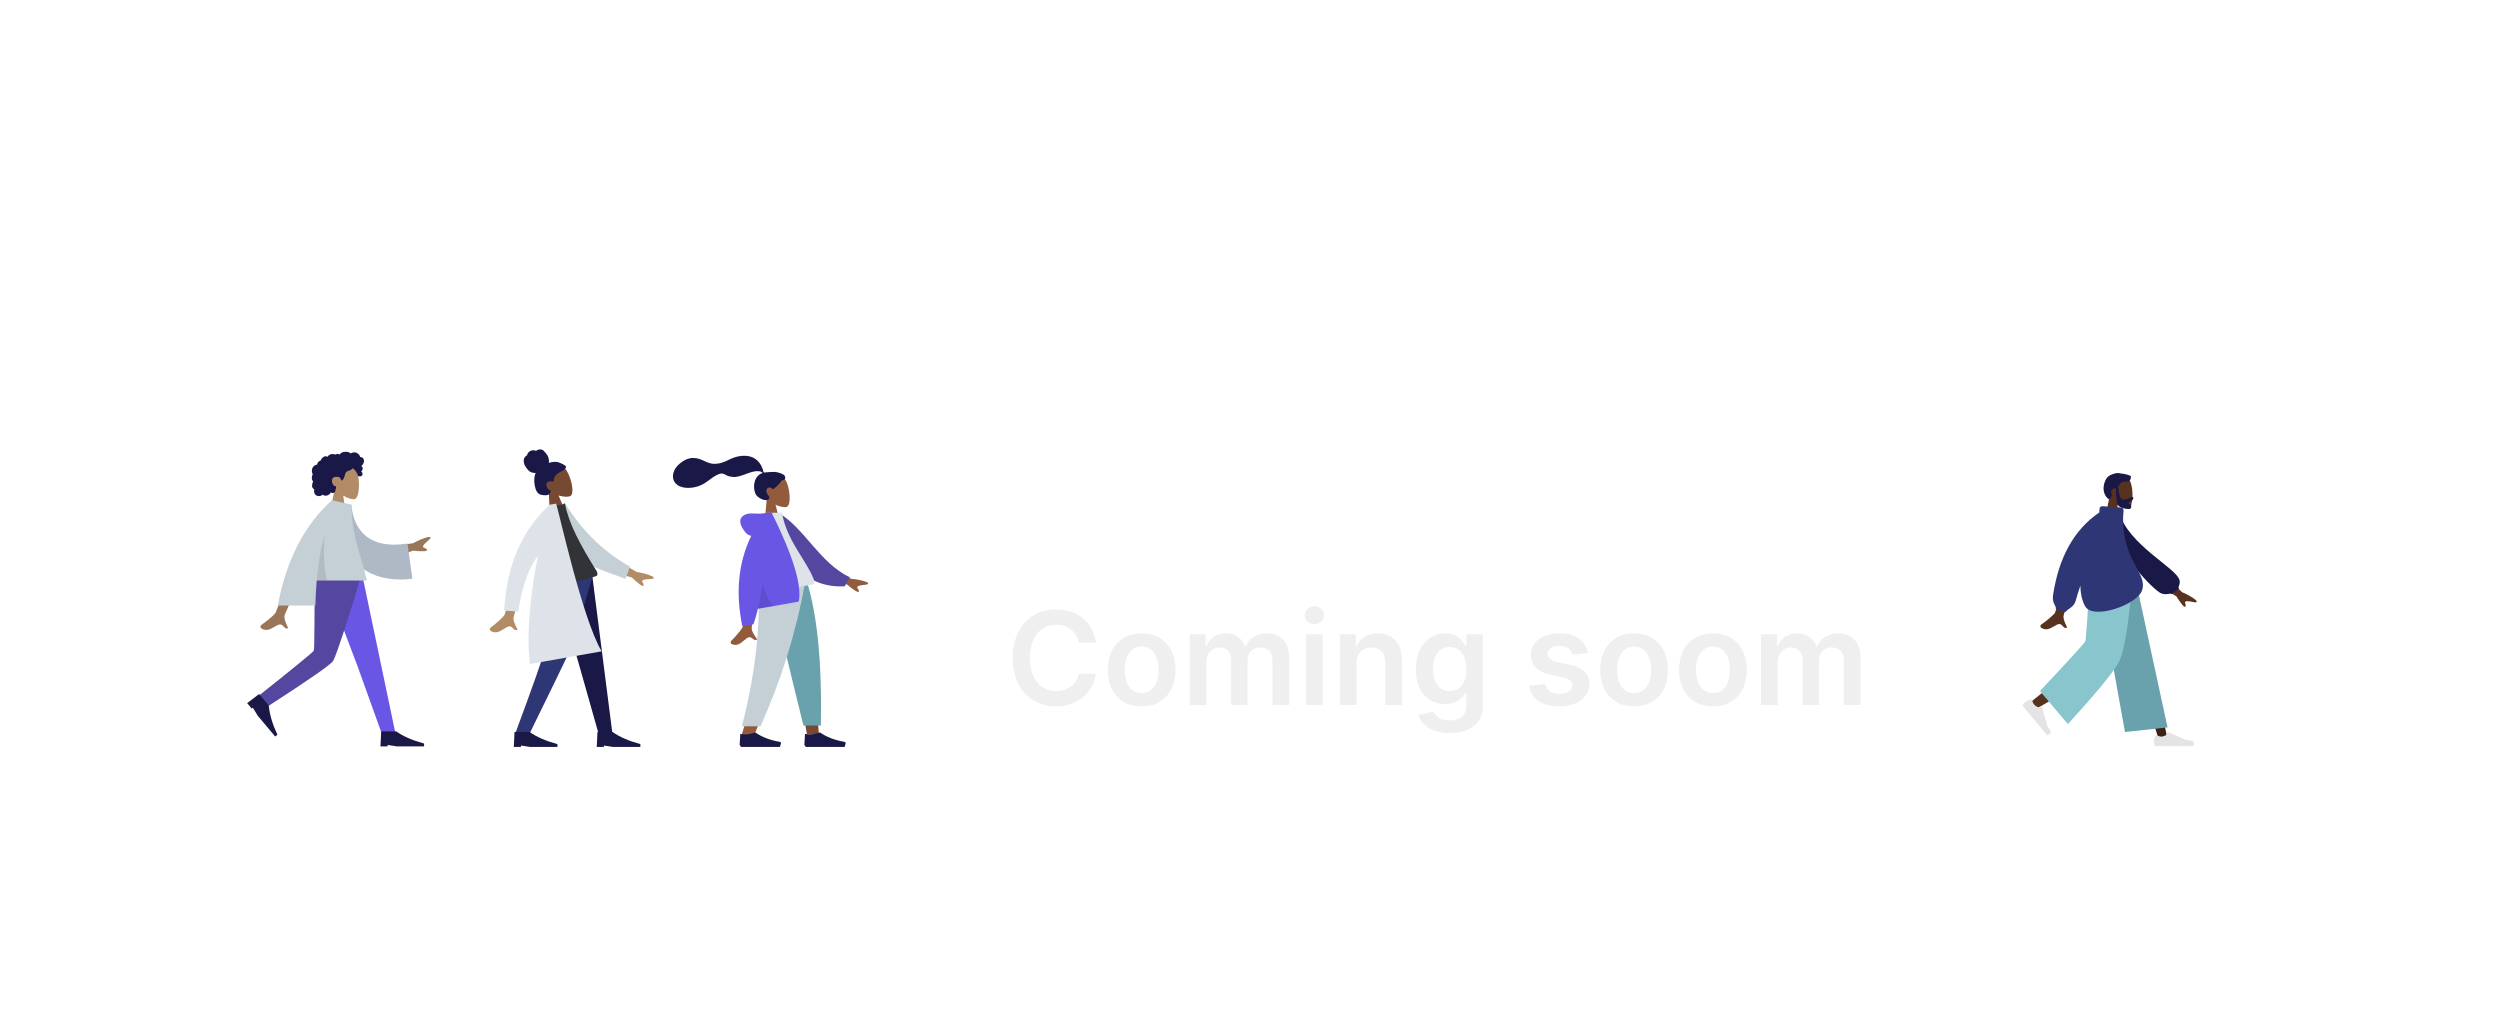 <svg width="2468" height="1021" viewBox="0 0 2468 1021" fill="none" xmlns="http://www.w3.org/2000/svg">
<path fill-rule="evenodd" clip-rule="evenodd" d="M756.913 492.692C753.357 489.426 750.704 485.213 750.441 480.159C749.681 465.599 770.166 466.308 774.969 473.114C779.773 479.919 781.578 498.458 776.686 500.38C774.735 501.147 770.287 500.402 765.595 498.305L770.719 517.366L754.53 519.354L756.913 492.692Z" fill="#915B3C"/>
<path fill-rule="evenodd" clip-rule="evenodd" d="M764.711 465.849C762.534 465.761 756.76 466.226 755.7 466.356C755.023 466.44 754.309 466.684 753.831 466.112C753.44 465.643 753.455 464.767 753.284 464.189C753.086 463.516 752.841 462.859 752.595 462.203C751.894 460.337 750.965 458.594 749.77 456.998C747.527 454.002 744.512 451.81 740.915 450.761C736.944 449.603 732.629 449.755 728.612 450.583C724.313 451.468 720.558 453.384 716.624 455.236C712.875 457.001 708.845 458.01 704.681 457.884C700.487 457.757 697.102 455.907 693.369 454.216C689.548 452.484 685.311 451.565 681.149 452.407C677.263 453.193 673.846 455.257 670.868 457.819C668.081 460.216 665.876 462.96 664.883 466.561C663.815 470.436 664.313 474.483 667.215 477.435C671.42 481.714 678.301 482.11 683.885 481.301C687.116 480.833 690.224 479.851 693.15 478.4C697.052 476.465 700.277 473.601 703.85 471.16C705.527 470.015 707.284 469.027 709.157 468.242C710.974 467.479 712.798 467.007 714.642 467.935C716.593 468.917 718.353 469.9 720.509 470.4C722.576 470.879 724.721 471.026 726.828 470.751C730.925 470.216 734.812 468.441 738.69 467.096C741.853 465.999 745.244 464.877 748.638 465.141C750.055 465.251 752.144 465.582 752.82 466.957C744.605 469.511 742.582 480.306 745.887 487.642C747.67 491.602 755.945 495.471 758.667 492.94C760.391 491.336 759.021 489.677 758.132 488.58C756.428 486.48 755.582 483.617 758.023 481.709C760.128 480.063 762.916 483.015 762.961 483.006C763.58 482.88 768.603 479.164 771.775 474.252C775.471 474.019 775.731 471.531 774.612 469.661C773.493 467.79 767.718 465.971 764.711 465.849Z" fill="#191847"/>
<path fill-rule="evenodd" clip-rule="evenodd" d="M760.072 574.919L784.967 660.704L796.676 725.113H808.429L796.697 574.919H760.072Z" fill="#784931"/>
<path fill-rule="evenodd" clip-rule="evenodd" d="M748.884 574.919C750.621 619.484 749.936 643.791 749.548 647.84C749.159 651.889 746.952 679.006 731.912 726.473H744.135C764.053 680.936 771.007 653.819 773.291 647.84C775.575 641.86 782.322 617.553 792.173 574.919H748.884Z" fill="#915B3C"/>
<path fill-rule="evenodd" clip-rule="evenodd" d="M759.538 574.919C766.013 604.438 777.213 651.558 793.138 716.278H810.327C811.597 649.849 806.196 606.127 796.843 574.919H759.538Z" fill="#69A1AC"/>
<path fill-rule="evenodd" clip-rule="evenodd" d="M748.797 574.919C750.499 619.484 746.09 663.389 732.433 716.972H750.773C770.728 672.116 785.03 628.427 794.804 574.919H748.797Z" fill="#C5CFD6"/>
<path fill-rule="evenodd" clip-rule="evenodd" d="M730.169 735.308L730.844 724.434C734.793 725.589 739.739 725.136 745.682 723.075C752.072 727.601 760.117 730.692 769.816 732.347V732.347C770.556 732.474 771.054 733.176 770.927 733.916C770.919 733.964 770.908 734.011 770.895 734.058L769.963 737.346H745.682H731.518L730.169 735.308Z" fill="#191847"/>
<path fill-rule="evenodd" clip-rule="evenodd" d="M794.053 735.308L794.728 724.434C798.676 725.589 803.622 725.136 809.566 723.075C815.956 727.601 824.001 730.692 833.7 732.347V732.347C834.44 732.474 834.937 733.176 834.811 733.916C834.803 733.964 834.792 734.011 834.779 734.058L833.846 737.346H809.566H795.402L794.053 735.308Z" fill="#191847"/>
<path fill-rule="evenodd" clip-rule="evenodd" d="M816.196 559.49L840.309 571.403C846.375 571.945 851.555 573.035 855.85 574.676C856.916 575.35 858.323 576.848 854.466 577.227C850.608 577.605 846.568 578.177 846.272 579.567C845.975 580.958 848.552 582.104 847.799 584.043C847.298 585.335 843.438 582.997 836.22 577.028L813.533 571.989L816.196 559.49ZM734.321 574.485L748.317 572.074C744.597 601.475 742.543 617.089 742.155 618.916C741.283 623.027 745.591 628.295 747.547 631.189C743.342 634.036 742.495 626.386 737.209 630.08C732.385 633.452 729.168 638.588 722.435 635.912C721.607 635.583 720.483 633.993 722.221 632.289C726.55 628.044 732.604 620.883 733.22 618.768C734.06 615.885 734.427 601.124 734.321 574.485Z" fill="#915B3C"/>
<path fill-rule="evenodd" clip-rule="evenodd" d="M763.72 508.788L769.332 506.775C794.076 521.538 809.179 555.619 838.829 569.856L833.878 578.826C787.22 581.223 768.238 539.752 763.72 508.788Z" fill="#55479F"/>
<path fill-rule="evenodd" clip-rule="evenodd" d="M751.315 585.967C774.521 581.875 791.59 578.865 802.524 576.937C804.863 576.525 803.827 573.224 803.188 571.578C795.814 552.589 776.835 534.065 771.896 506.055L756.717 506.343C747.964 528.147 748.005 553.084 751.315 585.967Z" fill="#DDE3E9"/>
<path fill-rule="evenodd" clip-rule="evenodd" d="M741.679 528.91C739.425 528.671 737.472 527.532 735.821 525.493C728.705 516.704 729.709 510.997 735.168 508.216C740.626 505.436 746.412 508.16 755.604 506.539C756.104 506.451 756.568 506.402 756.995 506.391L761.665 505.84C782.861 548.463 791.809 577.817 788.511 593.9L748.206 601.007C746.8 606.997 745.341 612.085 743.829 616.271L732.847 618.208C725.92 584.97 728.864 555.204 741.679 528.91Z" fill="#6956E5"/>
<path fill-rule="evenodd" clip-rule="evenodd" d="M752.911 576.367C756.049 586.75 759.466 594.084 763.164 598.37L748.206 601.007C749.846 594.021 751.415 585.807 752.911 576.367L752.911 576.367Z" fill="black" fill-opacity="0.1"/>
<path fill-rule="evenodd" clip-rule="evenodd" d="M2082.29 491.786C2079.16 488.11 2077.04 483.605 2077.39 478.557C2078.41 464.013 2098.66 467.213 2102.6 474.553C2106.54 481.894 2106.07 500.514 2100.98 501.826C2098.95 502.349 2094.63 501.067 2090.22 498.415L2092.99 517.958H2076.68L2082.29 491.786Z" fill="#57331F"/>
<path fill-rule="evenodd" clip-rule="evenodd" d="M2091.04 480.163C2091.66 488.861 2093.32 493.209 2095.99 493.209C2100.01 493.209 2103.42 490.658 2105.19 490.658C2106.47 490.658 2106.18 492.267 2105.33 493.459C2104.63 494.443 2101.21 495.391 2101.21 496.917C2101.21 498.442 2103.91 497.262 2103.91 498.167C2103.91 499.663 2104.39 502.477 2101.79 502.477C2099.16 502.477 2091.62 501.519 2090.33 497.618C2089.5 495.1 2088.96 489.883 2088.72 481.967C2088.56 481.948 2088.39 481.938 2088.23 481.938C2085.98 481.938 2084.15 483.764 2084.15 486.016C2084.15 487.159 2084.62 488.192 2085.38 488.933C2084.44 490.265 2083.38 491.656 2082.17 493.091C2077.62 490.36 2074.24 482.365 2078.69 474.685C2079.92 470.923 2082.7 468.913 2085.99 467.98C2088.66 466.866 2091.42 466.74 2093.76 467.408C2098.33 467.801 2102.42 469.196 2103.58 470.025C2103.58 474.358 2102.74 475.643 2095.57 475.53C2093.81 476.46 2092.45 478.063 2091.04 480.163Z" fill="#191847"/>
<path fill-rule="evenodd" clip-rule="evenodd" d="M2075.37 574.197L2108.72 658.624L2131.1 729.999H2139.93L2105.73 574.197L2075.37 574.197Z" fill="#3D2216"/>
<path fill-rule="evenodd" clip-rule="evenodd" d="M2068.65 574.197C2068.3 603.865 2063.12 643.809 2062.29 645.658C2061.74 646.891 2042.69 662.569 2005.15 692.693L2011.23 699.205C2055.53 673.377 2078.7 658.741 2080.75 655.296C2083.83 650.129 2093.84 602.58 2101.87 574.197H2068.65Z" fill="#57331F"/>
<path fill-rule="evenodd" clip-rule="evenodd" d="M2004.33 690.52C2002.29 691.242 2000.88 691.927 2000.11 692.575C1999.17 693.363 1997.93 694.668 1996.39 696.493C1997.31 697.582 2005.52 707.37 2021.03 725.856C2024.2 724.503 2025.19 722.919 2024.01 721.107C2022.83 719.294 2021.87 717.776 2021.12 716.552L2015.75 697.799C2015.65 697.438 2015.27 697.229 2014.91 697.333C2014.9 697.334 2014.9 697.336 2014.89 697.338L2012.03 698.246C2010.04 697.32 2008.65 696.382 2007.85 695.43C2007.2 694.657 2006.62 693.327 2006.1 691.441L2006.1 691.441C2005.9 690.717 2005.15 690.292 2004.43 690.491C2004.39 690.499 2004.36 690.509 2004.33 690.52Z" fill="#E4E4E4"/>
<path fill-rule="evenodd" clip-rule="evenodd" d="M2127.48 726.704C2126.72 728.734 2126.34 730.253 2126.34 731.26C2126.34 732.486 2126.54 734.274 2126.95 736.625C2128.37 736.625 2141.15 736.625 2165.28 736.625C2166.28 733.332 2165.7 731.554 2163.56 731.292C2161.41 731.029 2159.63 730.792 2158.21 730.581L2140.39 722.638C2140.05 722.485 2139.65 722.639 2139.5 722.982C2139.49 722.988 2139.49 722.994 2139.49 723L2138.34 725.778C2136.36 726.705 2134.74 727.168 2133.5 727.168C2132.49 727.168 2131.1 726.761 2129.32 725.946L2129.32 725.946C2128.64 725.633 2127.83 725.932 2127.52 726.615C2127.5 726.644 2127.49 726.674 2127.48 726.704Z" fill="#E4E4E4"/>
<path fill-rule="evenodd" clip-rule="evenodd" d="M2097.79 722.648L2139.8 718.089L2108.67 574.197H2071.05L2097.79 722.648Z" fill="#69A1AC"/>
<path fill-rule="evenodd" clip-rule="evenodd" d="M2013.84 682.188L2041.39 714.8C2070.41 683.106 2087.32 662.425 2092.14 652.758C2096.96 643.091 2101.29 616.904 2105.13 574.197H2062.78C2060.68 611.769 2059.26 631.429 2058.53 633.178C2057.8 634.926 2042.9 651.263 2013.84 682.188Z" fill="#89C5CC"/>
<path fill-rule="evenodd" clip-rule="evenodd" d="M2134.82 565.77L2154.07 584.551C2159.67 586.94 2164.26 589.579 2167.84 592.466C2168.64 593.437 2169.52 595.296 2165.73 594.464C2161.95 593.632 2157.93 592.927 2157.22 594.158C2156.5 595.389 2158.6 597.276 2157.29 598.887C2156.41 599.961 2153.46 596.544 2148.44 588.637L2128.42 576.834L2134.82 565.77ZM2040.67 548.772L2055.55 548.828C2044.22 585.55 2038.2 604.777 2037.5 606.509C2035.93 610.407 2039.26 616.342 2040.68 619.532C2036.05 621.606 2036.54 613.925 2030.7 616.645C2025.36 619.128 2021.3 623.627 2015.13 619.822C2014.37 619.354 2013.54 617.593 2015.55 616.217C2020.55 612.788 2027.76 606.787 2028.73 604.812C2030.06 602.119 2034.04 583.439 2040.67 548.772Z" fill="#57331F"/>
<path fill-rule="evenodd" clip-rule="evenodd" d="M2086.02 506.556L2091.9 505.548C2101.15 538.273 2148.72 560.579 2151.64 572.813C2152.71 577.299 2149.48 579.567 2151.15 580.933L2143.51 586.525C2142.22 585.016 2139.46 587.776 2133.69 585.845C2127.93 583.914 2086.02 545.305 2086.02 506.556Z" fill="#191847"/>
<path fill-rule="evenodd" clip-rule="evenodd" d="M2095.91 510.907C2095.23 554.232 2120.27 565.283 2114.69 582.664C2110.09 597.016 2065.99 612.445 2058.36 598.376C2055.27 592.681 2053.87 585.794 2053.71 578.305C2051.76 584.058 2050.22 589.011 2049.09 593.163C2047.13 600.326 2039.54 601.465 2039.54 604.224L2029.55 601.465C2030.22 597.716 2025.51 595.89 2026.77 587.515C2032.44 549.989 2047.65 522.787 2072.41 505.91L2072.67 502.246C2072.77 500.748 2074.07 499.619 2075.57 499.724L2093.87 501.004C2095.37 501.109 2096.5 502.408 2096.4 503.905L2095.91 510.907Z" fill="#2F3676"/>
<path fill-rule="evenodd" clip-rule="evenodd" d="M330.598 482.347C327.345 478.529 325.143 473.85 325.511 468.607C326.571 453.5 347.6 456.823 351.69 464.448C355.781 472.072 355.295 491.412 350.008 492.775C347.9 493.319 343.409 491.987 338.838 489.232L341.707 509.531H324.765L330.598 482.347Z" fill="#B28B67"/>
<path fill-rule="evenodd" clip-rule="evenodd" d="M359.196 453.878C358.845 452.645 357.901 451.589 356.63 451.276C356.321 451.2 356.003 451.169 355.685 451.182C355.572 451.187 355.54 451.219 355.487 451.14C355.447 451.081 355.446 450.937 355.43 450.867C355.379 450.652 355.316 450.439 355.238 450.231C354.972 449.524 354.525 448.897 353.986 448.37C352.978 447.383 351.615 446.702 350.2 446.579C349.425 446.511 348.656 446.637 347.924 446.889C347.545 447.02 347.177 447.182 346.819 447.362C346.711 447.416 346.361 447.68 346.253 447.663C346.134 447.644 345.894 447.347 345.796 447.273C344.595 446.351 343.112 445.989 341.616 446C339.928 446.013 338.302 446.097 336.894 447.126C336.596 447.344 336.312 447.583 336.041 447.834C335.899 447.966 335.761 448.104 335.63 448.247C335.55 448.333 335.473 448.421 335.399 448.511C335.272 448.665 335.293 448.716 335.116 448.608C334.438 448.197 333.653 448.004 332.862 448.101C332.392 448.159 331.935 448.3 331.501 448.486C331.354 448.549 331.012 448.801 330.854 448.803C330.698 448.806 330.361 448.572 330.2 448.513C329.331 448.192 328.394 448.113 327.48 448.261C326.538 448.414 325.612 448.79 324.814 449.31C324.43 449.559 324.095 449.836 323.826 450.208C323.71 450.368 323.605 450.538 323.473 450.687C323.396 450.774 323.243 450.863 323.202 450.974C323.226 450.908 322.171 450.501 322.072 450.475C321.541 450.336 321.001 450.364 320.481 450.535C319.504 450.857 318.664 451.578 317.974 452.317C317.619 452.697 317.309 453.116 317.045 453.563C316.919 453.778 316.804 453.998 316.698 454.223C316.647 454.332 316.613 454.468 316.546 454.566C316.459 454.693 316.4 454.695 316.243 454.75C315.443 455.03 314.714 455.505 314.159 456.145C313.598 456.793 313.234 457.591 313.081 458.432C313.072 458.481 313.067 458.687 313.038 458.713C312.998 458.75 312.837 458.734 312.776 458.741C312.566 458.766 312.357 458.803 312.15 458.851C311.77 458.941 311.4 459.074 311.049 459.247C309.684 459.923 308.708 461.189 308.23 462.614C307.729 464.109 307.738 465.823 308.337 467.29C308.434 467.527 308.549 467.757 308.684 467.975C308.767 468.109 308.794 468.109 308.74 468.249C308.68 468.405 308.57 468.557 308.499 468.709C308.266 469.206 308.103 469.734 308 470.272C307.831 471.156 307.748 472.084 307.914 472.975C307.992 473.388 308.126 473.792 308.332 474.161C308.436 474.348 308.559 474.526 308.697 474.691C308.769 474.777 308.846 474.858 308.925 474.937C308.971 474.981 309.031 475.02 309.07 475.07C309.164 475.192 309.184 475.092 309.135 475.271C309.067 475.521 308.912 475.767 308.817 476.01C308.72 476.261 308.631 476.515 308.551 476.772C308.387 477.291 308.249 477.82 308.162 478.358C307.996 479.391 308.025 480.491 308.514 481.439C308.723 481.845 309.022 482.201 309.386 482.477C309.564 482.613 309.756 482.729 309.959 482.825C310.062 482.874 310.195 482.896 310.242 482.996C310.293 483.104 310.218 483.319 310.2 483.439C310.05 484.49 309.975 485.593 310.287 486.622C310.575 487.571 311.208 488.408 312.03 488.962C313.625 490.037 315.775 489.977 317.451 489.116C317.888 488.892 318.297 488.613 318.662 488.284C319.59 489.534 321.501 489.495 322.857 489.138C324.548 488.695 325.904 487.519 326.686 485.975C327.755 487.276 329.997 486.854 330.738 485.442C330.92 485.097 331.027 484.716 331.08 484.331C331.108 484.128 331.09 483.924 331.111 483.723C331.138 483.467 331.309 483.218 331.407 482.971C331.599 482.488 331.718 481.99 331.723 481.47C331.726 481.199 331.691 480.934 331.665 480.665C331.642 480.422 331.709 480.197 331.748 479.957C331.314 480.029 330.786 479.912 330.377 479.786C329.977 479.663 329.601 479.338 329.318 479.041C328.661 478.352 328.26 477.449 327.985 476.55C327.383 474.576 327.63 472.209 329.615 471.126C330.539 470.622 333.309 470.623 334.41 470.873C335.568 471.135 336.881 473.69 336.945 473.93C336.985 474.078 336.965 474.262 337.102 474.361C337.402 474.579 337.896 474.201 338.118 474.015C338.5 473.693 338.772 473.265 339.008 472.831C339.522 471.885 339.937 470.871 340.229 469.835C340.455 469.037 340.599 468.214 340.894 467.436C341.188 466.662 341.651 465.971 342.37 465.532C343.153 465.055 344.05 464.804 344.909 464.504C345.761 464.207 346.598 463.844 347.258 463.214C347.403 463.075 347.544 462.928 347.661 462.765C347.753 462.636 347.844 462.389 347.985 462.308C348.203 462.18 348.522 462.511 348.711 462.631C349.643 463.223 350.421 464.049 351.048 464.95C351.672 465.847 352.183 466.711 352.599 467.712C352.908 468.455 353.1 469.407 353.643 470.015C353.885 470.287 355.685 470.452 356.269 470.214C356.852 469.977 357.505 469.361 357.701 468.975C357.901 468.579 357.949 468.145 357.864 467.712C357.813 467.458 357.711 467.22 357.654 466.97C357.607 466.76 357.564 466.561 357.462 466.369C357.268 466.004 356.937 465.742 356.538 465.632C356.953 465.249 357.297 464.791 357.536 464.279C357.783 463.747 357.993 463.099 358.052 462.515C358.101 462.041 358.026 461.549 357.766 461.142C357.494 460.714 357.011 460.435 356.594 460.168C357.232 459.669 357.778 459.062 358.226 458.39C359.099 457.083 359.639 455.436 359.196 453.878Z" fill="#191847"/>
<path fill-rule="evenodd" clip-rule="evenodd" d="M319.126 568.136L353.066 657.945L376.856 724.139H390.421L357.719 568.136L319.126 568.136Z" fill="#6956E5"/>
<path fill-rule="evenodd" clip-rule="evenodd" d="M310.737 568.136C310.368 598.951 310.635 640.439 309.775 642.36C309.202 643.64 291.377 658.231 256.301 686.131L263.293 698.021C304.937 671.165 326.823 655.949 328.952 652.371C332.146 647.004 348.19 597.616 356.538 568.136H310.737Z" fill="#55479F"/>
<path fill-rule="evenodd" clip-rule="evenodd" d="M244 694.132L255.809 685.145L265.338 696.5C266.071 705.061 268.905 714.662 273.841 725.303L271.678 727.118L254.436 706.569L249.619 698.632L248.537 699.54L244 694.132Z" fill="#191847"/>
<path fill-rule="evenodd" clip-rule="evenodd" d="M375.597 736.845L376.303 722.021H391.127C398.156 726.963 407.332 730.963 418.657 734.021V736.845H391.833L382.656 735.433V736.845H375.597Z" fill="#191847"/>
<path fill-rule="evenodd" clip-rule="evenodd" d="M379.831 540.11L407.701 536.309C413.277 533.208 418.406 531.108 423.088 530.011C424.406 529.972 426.502 530.451 423.379 533.055C420.257 535.658 417.088 538.538 417.644 539.927C418.201 541.317 421.105 540.8 421.586 542.937C421.907 544.362 417.193 544.593 407.446 543.631L384.831 552.597L379.831 540.11ZM292.278 546.562L307.735 546.62C290.786 584.762 281.949 604.732 281.223 606.532C279.589 610.58 283.046 616.745 284.524 620.058C279.71 622.212 280.223 614.234 274.149 617.059C268.606 619.638 264.39 624.311 257.985 620.359C257.198 619.873 256.335 618.044 258.42 616.615C263.614 613.053 271.098 606.82 272.109 604.769C273.489 601.971 280.211 582.569 292.278 546.562Z" fill="#997659"/>
<path fill-rule="evenodd" clip-rule="evenodd" d="M334.618 497.537L346.72 498.344C349.701 525.31 365.936 542.343 402.286 536.576L407.115 571.303C373.141 575.693 343.345 562.091 337.238 525.264C335.658 515.73 334.41 505.809 334.618 497.537Z" fill="#AFB9C5"/>
<path fill-rule="evenodd" clip-rule="evenodd" d="M328.647 494.019L346.984 498.219C346.984 529.758 357.03 549.88 362.183 573.068H312.66C311.963 581.081 311.534 589.316 311.311 597.775H274.23C282.633 553.066 300.368 518.477 327.436 494.008H328.637L328.647 494.019Z" fill="#C5CFD6"/>
<path fill-rule="evenodd" clip-rule="evenodd" d="M320.474 528.074C319.197 547.727 319.948 562.725 322.725 573.068H312.66C314.042 557.195 316.481 542.197 320.474 528.074L320.474 528.074Z" fill="black" fill-opacity="0.1"/>
<path fill-rule="evenodd" clip-rule="evenodd" d="M541.682 484.719C537.56 481.906 534.234 477.996 533.244 472.881C530.393 458.144 551.557 455.883 557.464 462.124C563.371 468.365 567.863 487.007 563.106 489.679C561.209 490.745 556.529 490.633 551.407 489.179L559.386 507.869L543.022 512.254L541.682 484.719Z" fill="#784931"/>
<path fill-rule="evenodd" clip-rule="evenodd" d="M548.87 455.906C546.453 455.829 543.146 456.47 541.822 456.991C542.104 454.938 541.862 452.801 541.074 450.867C540.309 448.988 538.989 447.567 537.714 446.05C537.126 445.35 536.489 444.668 535.694 444.226C534.884 443.775 533.959 443.582 533.053 443.615C532.125 443.648 531.216 443.909 530.39 444.326C530.025 444.511 529.724 444.779 529.371 444.978C529.009 445.182 528.756 444.992 528.409 444.825C527.572 444.423 526.498 444.402 525.61 444.529C524.614 444.672 523.651 445.085 522.814 445.646C522 446.192 521.273 446.92 520.819 447.818C520.617 448.218 520.454 448.655 520.392 449.106C520.367 449.291 520.382 449.392 520.231 449.498C520.091 449.596 519.91 449.646 519.765 449.742C518.359 450.675 517.355 452.212 517.043 453.924C516.861 454.923 517.08 456.536 517.603 458.27C518.126 460.005 520.942 464.141 522.878 465.407C524.607 466.536 526.824 466.992 528.826 466.916C527.954 468.67 527.595 470.667 527.462 472.635C527.317 474.773 527.448 476.92 527.851 479.034C528.233 481.044 528.778 483.131 529.761 484.934C530.68 486.62 532.009 487.85 533.816 488.371C534.645 488.61 535.498 488.728 536.349 488.816C537.187 488.903 538.025 488.982 538.865 488.931C540.456 488.836 542.178 488.318 543.021 486.818C543.324 486.277 543.64 485.615 543.805 485.009C543.864 484.792 543.897 484.651 543.715 484.502C543.496 484.325 543.192 484.225 542.941 484.108C541.507 483.438 540.431 482.319 539.83 480.808C539.22 479.275 539.102 477.116 540.47 476.01C542.158 474.643 544.531 475.056 546.479 475.512C546.525 472.786 547.4 470.107 549.42 468.32C551.654 466.344 554.572 465.401 556.927 463.588C557.54 463.116 558.156 462.601 558.508 461.879C558.655 461.578 558.819 461.193 558.817 460.847C558.814 460.392 558.442 460.11 558.14 459.836C556.536 458.382 551.287 455.983 548.87 455.906Z" fill="#191847"/>
<path fill-rule="evenodd" clip-rule="evenodd" d="M546.753 569.237L572.346 658.699L591.018 724.637H604.637L584.795 569.237H546.753Z" fill="#191847"/>
<path fill-rule="evenodd" clip-rule="evenodd" d="M539.909 569.237C539.317 615.346 537.299 640.496 536.677 644.685C536.056 648.874 526.658 675.525 508.484 724.637H522.593C545.729 677.523 558.645 650.872 561.339 644.685C564.033 638.498 572.348 613.349 584.872 569.237H539.909Z" fill="#2F3676"/>
<path fill-rule="evenodd" clip-rule="evenodd" d="M507.223 737.403L507.929 722.579H522.753C529.782 727.521 538.959 731.521 550.283 734.58V737.403H523.459L514.282 735.991V737.403H507.223Z" fill="#191847"/>
<path fill-rule="evenodd" clip-rule="evenodd" d="M589.107 737.403L589.813 722.579H604.637C611.666 727.521 620.843 731.521 632.167 734.58V737.403H605.343L596.166 735.991V737.403H589.107Z" fill="#191847"/>
<path fill-rule="evenodd" clip-rule="evenodd" d="M604.292 550.6L628.398 564.603C634.642 565.594 639.929 567.088 644.258 569.085C645.312 569.857 646.66 571.502 642.637 571.617C638.613 571.732 634.385 572.034 633.976 573.447C633.568 574.86 636.153 576.226 635.231 578.172C634.617 579.469 630.79 576.782 623.75 570.112L600.618 563.3L604.292 550.6ZM507.917 559.695L520.544 559.303C512.358 590.168 507.934 606.508 507.27 608.323C505.775 612.407 509.439 618.416 511.029 621.659C506.292 623.972 506.532 616.019 500.56 619.045C495.109 621.808 491.054 626.605 484.52 622.903C483.717 622.447 482.792 620.659 484.827 619.163C489.895 615.436 497.162 608.971 498.103 606.894C499.386 604.062 502.657 588.329 507.917 559.695Z" fill="#B28B67"/>
<path fill-rule="evenodd" clip-rule="evenodd" d="M550.572 500.674L557.759 496.818C572.645 520.72 592.469 542.889 621.964 559.367L617.518 571.44C592.511 562.151 569.236 555.614 557.015 537.214C552.913 531.039 551.744 508.716 550.572 500.674Z" fill="#C5CFD6"/>
<path fill-rule="evenodd" clip-rule="evenodd" d="M537.134 577.699C559.396 576.151 576.598 573.117 588.741 568.599C590.246 568.039 590.034 565.405 589.003 563.775C572.948 538.377 561.036 515.847 557.683 496.832C555.805 498.229 552.226 499.019 546.948 499.204C536.559 521.241 534.161 544.847 537.134 577.699Z" fill="#323337"/>
<path fill-rule="evenodd" clip-rule="evenodd" d="M543.217 498.168L548.986 497.151C551.715 504.776 574.724 610.487 593.944 643.005L523.172 655.484C519.081 623.311 524.427 582.855 531.033 548.624C521.932 560.408 515.432 578.801 511.534 603.805L497.68 602.756C500.085 558.755 514.872 524.118 542.043 498.845C542.083 498.681 542.122 498.517 542.161 498.354L542.672 498.264C542.839 498.111 543.006 497.958 543.174 497.806L543.217 498.168Z" fill="#DDE3E9"/>
<path d="M1081.86 634.318H1064.86C1064.38 631.53 1063.48 629.061 1062.18 626.909C1060.88 624.727 1059.26 622.879 1057.32 621.364C1055.38 619.848 1053.17 618.712 1050.68 617.955C1048.23 617.167 1045.58 616.773 1042.73 616.773C1037.67 616.773 1033.18 618.045 1029.27 620.591C1025.36 623.106 1022.3 626.803 1020.09 631.682C1017.88 636.53 1016.77 642.455 1016.77 649.455C1016.77 656.576 1017.88 662.576 1020.09 667.455C1022.33 672.303 1025.39 675.97 1029.27 678.455C1033.18 680.909 1037.65 682.136 1042.68 682.136C1045.47 682.136 1048.08 681.773 1050.5 681.045C1052.95 680.288 1055.15 679.182 1057.09 677.727C1059.06 676.273 1060.71 674.485 1062.05 672.364C1063.41 670.242 1064.35 667.818 1064.86 665.091L1081.86 665.182C1081.23 669.606 1079.85 673.758 1077.73 677.636C1075.64 681.515 1072.89 684.939 1069.5 687.909C1066.11 690.848 1062.14 693.152 1057.59 694.818C1053.05 696.455 1048 697.273 1042.45 697.273C1034.27 697.273 1026.97 695.379 1020.55 691.591C1014.12 687.803 1009.06 682.333 1005.36 675.182C1001.67 668.03 999.818 659.455 999.818 649.455C999.818 639.424 1001.68 630.848 1005.41 623.727C1009.14 616.576 1014.21 611.106 1020.64 607.318C1027.06 603.53 1034.33 601.636 1042.45 601.636C1047.64 601.636 1052.45 602.364 1056.91 603.818C1061.36 605.273 1065.33 607.409 1068.82 610.227C1072.3 613.015 1075.17 616.439 1077.41 620.5C1079.68 624.53 1081.17 629.136 1081.86 634.318ZM1127.03 697.364C1120.22 697.364 1114.31 695.864 1109.31 692.864C1104.31 689.864 1100.43 685.667 1097.67 680.273C1094.94 674.879 1093.58 668.576 1093.58 661.364C1093.58 654.152 1094.94 647.833 1097.67 642.409C1100.43 636.985 1104.31 632.773 1109.31 629.773C1114.31 626.773 1120.22 625.273 1127.03 625.273C1133.85 625.273 1139.76 626.773 1144.76 629.773C1149.76 632.773 1153.63 636.985 1156.35 642.409C1159.11 647.833 1160.49 654.152 1160.49 661.364C1160.49 668.576 1159.11 674.879 1156.35 680.273C1153.63 685.667 1149.76 689.864 1144.76 692.864C1139.76 695.864 1133.85 697.364 1127.03 697.364ZM1127.12 684.182C1130.82 684.182 1133.91 683.167 1136.4 681.136C1138.88 679.076 1140.73 676.318 1141.94 672.864C1143.19 669.409 1143.81 665.561 1143.81 661.318C1143.81 657.045 1143.19 653.182 1141.94 649.727C1140.73 646.242 1138.88 643.47 1136.4 641.409C1133.91 639.348 1130.82 638.318 1127.12 638.318C1123.34 638.318 1120.19 639.348 1117.67 641.409C1115.19 643.47 1113.32 646.242 1112.08 649.727C1110.87 653.182 1110.26 657.045 1110.26 661.318C1110.26 665.561 1110.87 669.409 1112.08 672.864C1113.32 676.318 1115.19 679.076 1117.67 681.136C1120.19 683.167 1123.34 684.182 1127.12 684.182ZM1174.45 696V626.182H1190.18V638.045H1191C1192.45 634.045 1194.86 630.924 1198.23 628.682C1201.59 626.409 1205.61 625.273 1210.27 625.273C1215 625.273 1218.98 626.424 1222.23 628.727C1225.5 631 1227.8 634.106 1229.14 638.045H1229.86C1231.41 634.167 1234.02 631.076 1237.68 628.773C1241.38 626.439 1245.76 625.273 1250.82 625.273C1257.24 625.273 1262.48 627.303 1266.55 631.364C1270.61 635.424 1272.64 641.348 1272.64 649.136V696H1256.14V651.682C1256.14 647.348 1254.98 644.182 1252.68 642.182C1250.38 640.152 1247.56 639.136 1244.23 639.136C1240.26 639.136 1237.15 640.379 1234.91 642.864C1232.7 645.318 1231.59 648.515 1231.59 652.455V696H1215.45V651C1215.45 647.394 1214.36 644.515 1212.18 642.364C1210.03 640.212 1207.21 639.136 1203.73 639.136C1201.36 639.136 1199.21 639.742 1197.27 640.955C1195.33 642.136 1193.79 643.818 1192.64 646C1191.48 648.152 1190.91 650.667 1190.91 653.545V696H1174.45ZM1289.33 696V626.182H1305.78V696H1289.33ZM1297.6 616.273C1295 616.273 1292.75 615.409 1290.88 613.682C1289 611.924 1288.06 609.818 1288.06 607.364C1288.06 604.879 1289 602.773 1290.88 601.045C1292.75 599.288 1295 598.409 1297.6 598.409C1300.24 598.409 1302.48 599.288 1304.33 601.045C1306.21 602.773 1307.15 604.879 1307.15 607.364C1307.15 609.818 1306.21 611.924 1304.33 613.682C1302.48 615.409 1300.24 616.273 1297.6 616.273ZM1339.16 655.091V696H1322.7V626.182H1338.43V638.045H1339.25C1340.86 634.136 1343.42 631.03 1346.93 628.727C1350.48 626.424 1354.86 625.273 1360.07 625.273C1364.89 625.273 1369.08 626.303 1372.66 628.364C1376.27 630.424 1379.05 633.409 1381.02 637.318C1383.02 641.227 1384.01 645.97 1383.98 651.545V696H1367.52V654.091C1367.52 649.424 1366.31 645.773 1363.89 643.136C1361.49 640.5 1358.17 639.182 1353.93 639.182C1351.05 639.182 1348.49 639.818 1346.25 641.091C1344.04 642.333 1342.3 644.136 1341.02 646.5C1339.78 648.864 1339.16 651.727 1339.16 655.091ZM1431.07 723.636C1425.16 723.636 1420.08 722.833 1415.84 721.227C1411.6 719.652 1408.19 717.53 1405.61 714.864C1403.04 712.197 1401.25 709.242 1400.25 706L1415.07 702.409C1415.73 703.773 1416.7 705.121 1417.98 706.455C1419.25 707.818 1420.96 708.939 1423.11 709.818C1425.3 710.727 1428.04 711.182 1431.34 711.182C1436.01 711.182 1439.87 710.045 1442.93 707.773C1445.99 705.53 1447.52 701.833 1447.52 696.682V683.455H1446.7C1445.86 685.152 1444.61 686.894 1442.98 688.682C1441.37 690.47 1439.23 691.97 1436.57 693.182C1433.93 694.394 1430.61 695 1426.61 695C1421.25 695 1416.39 693.742 1412.02 691.227C1407.69 688.682 1404.23 684.894 1401.66 679.864C1399.11 674.803 1397.84 668.47 1397.84 660.864C1397.84 653.197 1399.11 646.727 1401.66 641.455C1404.23 636.152 1407.7 632.136 1412.07 629.409C1416.43 626.652 1421.3 625.273 1426.66 625.273C1430.75 625.273 1434.11 625.97 1436.75 627.364C1439.42 628.727 1441.54 630.379 1443.11 632.318C1444.69 634.227 1445.89 636.03 1446.7 637.727H1447.61V626.182H1463.84V697.136C1463.84 703.106 1462.42 708.045 1459.57 711.955C1456.72 715.864 1452.83 718.788 1447.89 720.727C1442.95 722.667 1437.34 723.636 1431.07 723.636ZM1431.2 682.091C1434.69 682.091 1437.66 681.242 1440.11 679.545C1442.57 677.848 1444.43 675.409 1445.7 672.227C1446.98 669.045 1447.61 665.227 1447.61 660.773C1447.61 656.379 1446.98 652.53 1445.7 649.227C1444.46 645.924 1442.61 643.364 1440.16 641.545C1437.73 639.697 1434.75 638.773 1431.2 638.773C1427.54 638.773 1424.48 639.727 1422.02 641.636C1419.57 643.545 1417.72 646.167 1416.48 649.5C1415.23 652.803 1414.61 656.561 1414.61 660.773C1414.61 665.045 1415.23 668.788 1416.48 672C1417.75 675.182 1419.61 677.667 1422.07 679.455C1424.55 681.212 1427.6 682.091 1431.2 682.091ZM1567.64 644.636L1552.64 646.273C1552.21 644.758 1551.47 643.333 1550.41 642C1549.38 640.667 1547.98 639.591 1546.23 638.773C1544.47 637.955 1542.32 637.545 1539.77 637.545C1536.35 637.545 1533.47 638.288 1531.14 639.773C1528.83 641.258 1527.7 643.182 1527.73 645.545C1527.7 647.576 1528.44 649.227 1529.95 650.5C1531.5 651.773 1534.05 652.818 1537.59 653.636L1549.5 656.182C1556.11 657.606 1561.02 659.864 1564.23 662.955C1567.47 666.045 1569.11 670.091 1569.14 675.091C1569.11 679.485 1567.82 683.364 1565.27 686.727C1562.76 690.061 1559.26 692.667 1554.77 694.545C1550.29 696.424 1545.14 697.364 1539.32 697.364C1530.77 697.364 1523.89 695.576 1518.68 692C1513.47 688.394 1510.36 683.379 1509.36 676.955L1525.41 675.409C1526.14 678.561 1527.68 680.939 1530.05 682.545C1532.41 684.152 1535.48 684.955 1539.27 684.955C1543.18 684.955 1546.32 684.152 1548.68 682.545C1551.08 680.939 1552.27 678.955 1552.27 676.591C1552.27 674.591 1551.5 672.939 1549.95 671.636C1548.44 670.333 1546.08 669.333 1542.86 668.636L1530.95 666.136C1524.26 664.742 1519.3 662.394 1516.09 659.091C1512.88 655.758 1511.29 651.545 1511.32 646.455C1511.29 642.152 1512.45 638.424 1514.82 635.273C1517.21 632.091 1520.53 629.636 1524.77 627.909C1529.05 626.152 1533.97 625.273 1539.55 625.273C1547.73 625.273 1554.17 627.015 1558.86 630.5C1563.59 633.985 1566.52 638.697 1567.64 644.636ZM1613.16 697.364C1606.34 697.364 1600.43 695.864 1595.43 692.864C1590.43 689.864 1586.55 685.667 1583.8 680.273C1581.07 674.879 1579.7 668.576 1579.7 661.364C1579.7 654.152 1581.07 647.833 1583.8 642.409C1586.55 636.985 1590.43 632.773 1595.43 629.773C1600.43 626.773 1606.34 625.273 1613.16 625.273C1619.98 625.273 1625.89 626.773 1630.89 629.773C1635.89 632.773 1639.75 636.985 1642.48 642.409C1645.23 647.833 1646.61 654.152 1646.61 661.364C1646.61 668.576 1645.23 674.879 1642.48 680.273C1639.75 685.667 1635.89 689.864 1630.89 692.864C1625.89 695.864 1619.98 697.364 1613.16 697.364ZM1613.25 684.182C1616.95 684.182 1620.04 683.167 1622.52 681.136C1625.01 679.076 1626.86 676.318 1628.07 672.864C1629.31 669.409 1629.93 665.561 1629.93 661.318C1629.93 657.045 1629.31 653.182 1628.07 649.727C1626.86 646.242 1625.01 643.47 1622.52 641.409C1620.04 639.348 1616.95 638.318 1613.25 638.318C1609.46 638.318 1606.31 639.348 1603.8 641.409C1601.31 643.47 1599.45 646.242 1598.2 649.727C1596.99 653.182 1596.39 657.045 1596.39 661.318C1596.39 665.561 1596.99 669.409 1598.2 672.864C1599.45 676.318 1601.31 679.076 1603.8 681.136C1606.31 683.167 1609.46 684.182 1613.25 684.182ZM1691.03 697.364C1684.22 697.364 1678.31 695.864 1673.31 692.864C1668.31 689.864 1664.43 685.667 1661.67 680.273C1658.94 674.879 1657.58 668.576 1657.58 661.364C1657.58 654.152 1658.94 647.833 1661.67 642.409C1664.43 636.985 1668.31 632.773 1673.31 629.773C1678.31 626.773 1684.22 625.273 1691.03 625.273C1697.85 625.273 1703.76 626.773 1708.76 629.773C1713.76 632.773 1717.63 636.985 1720.35 642.409C1723.11 647.833 1724.49 654.152 1724.49 661.364C1724.49 668.576 1723.11 674.879 1720.35 680.273C1717.63 685.667 1713.76 689.864 1708.76 692.864C1703.76 695.864 1697.85 697.364 1691.03 697.364ZM1691.12 684.182C1694.82 684.182 1697.91 683.167 1700.4 681.136C1702.88 679.076 1704.73 676.318 1705.94 672.864C1707.19 669.409 1707.81 665.561 1707.81 661.318C1707.81 657.045 1707.19 653.182 1705.94 649.727C1704.73 646.242 1702.88 643.47 1700.4 641.409C1697.91 639.348 1694.82 638.318 1691.12 638.318C1687.34 638.318 1684.19 639.348 1681.67 641.409C1679.19 643.47 1677.32 646.242 1676.08 649.727C1674.87 653.182 1674.26 657.045 1674.26 661.318C1674.26 665.561 1674.87 669.409 1676.08 672.864C1677.32 676.318 1679.19 679.076 1681.67 681.136C1684.19 683.167 1687.34 684.182 1691.12 684.182ZM1738.45 696V626.182H1754.18V638.045H1755C1756.45 634.045 1758.86 630.924 1762.23 628.682C1765.59 626.409 1769.61 625.273 1774.27 625.273C1779 625.273 1782.98 626.424 1786.23 628.727C1789.5 631 1791.8 634.106 1793.14 638.045H1793.86C1795.41 634.167 1798.02 631.076 1801.68 628.773C1805.38 626.439 1809.76 625.273 1814.82 625.273C1821.24 625.273 1826.48 627.303 1830.55 631.364C1834.61 635.424 1836.64 641.348 1836.64 649.136V696H1820.14V651.682C1820.14 647.348 1818.98 644.182 1816.68 642.182C1814.38 640.152 1811.56 639.136 1808.23 639.136C1804.26 639.136 1801.15 640.379 1798.91 642.864C1796.7 645.318 1795.59 648.515 1795.59 652.455V696H1779.45V651C1779.45 647.394 1778.36 644.515 1776.18 642.364C1774.03 640.212 1771.21 639.136 1767.73 639.136C1765.36 639.136 1763.21 639.742 1761.27 640.955C1759.33 642.136 1757.79 643.818 1756.64 646C1755.48 648.152 1754.91 650.667 1754.91 653.545V696H1738.45Z" fill="#EFEFEF"/>
</svg>
